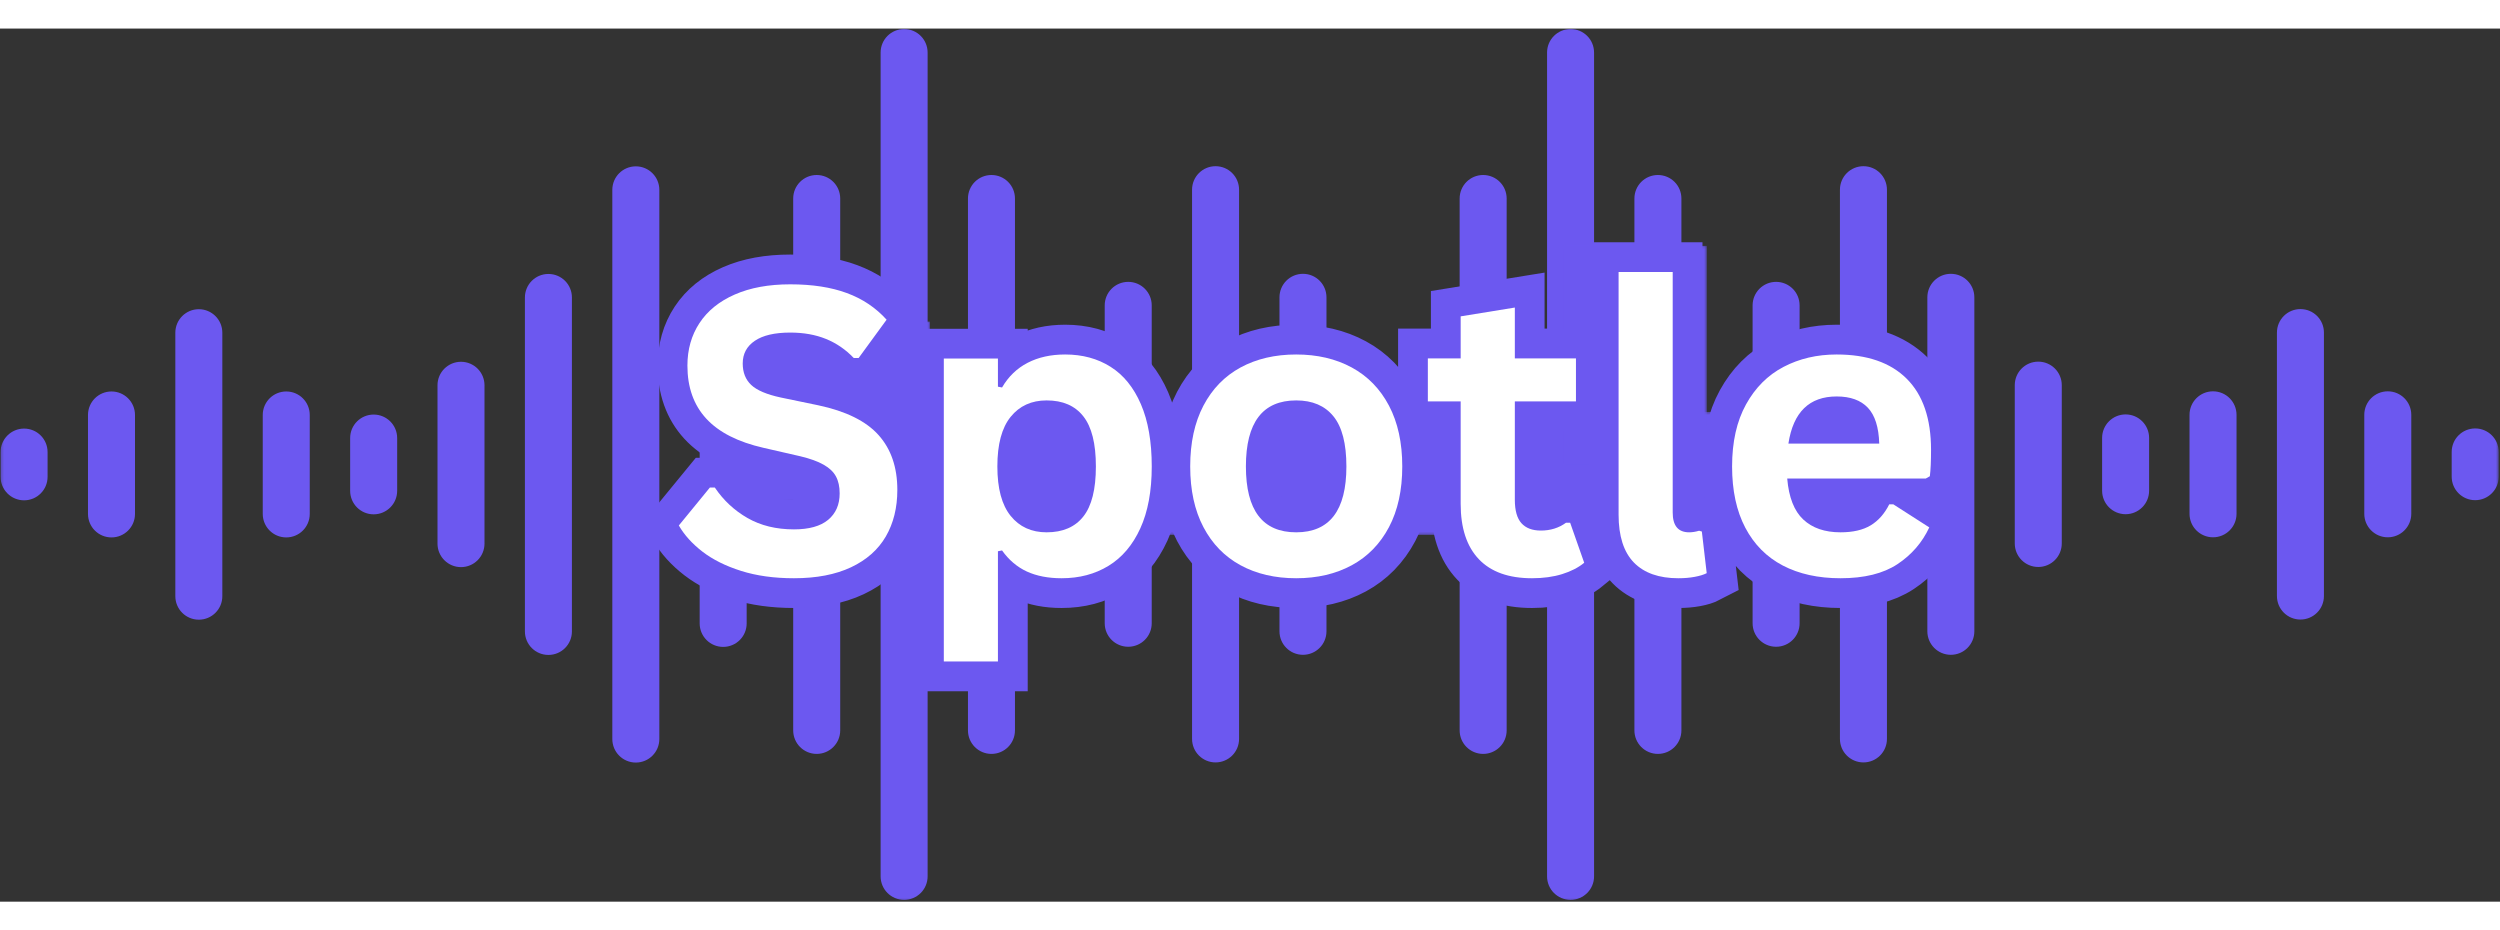 <svg xmlns="http://www.w3.org/2000/svg" width="215" height="80" viewBox="0 0 922 322" fill="none"><rect x="0" y="0" width="922" height="322" fill="#333333" stroke="none"/><g clip-path="url(#clip0_536_74)"><mask id="mask0_536_74" style="mask-type:luminance" maskUnits="userSpaceOnUse" x="637" y="-1" width="285" height="323" fill="#000000"><path d="M637.521 -0.333H921.521V321.651H637.521V-0.333Z" fill="white"/></mask><g mask="url(#mask0_536_74)"><path d="M912.848 147.474C917.64 147.474 921.52 151.349 921.52 156.141V165.266C921.52 170.057 917.64 173.932 912.848 173.932C908.062 173.932 904.182 170.057 904.182 165.266V156.141C904.182 151.349 908.062 147.474 912.848 147.474ZM871.947 142.453V178.953C871.947 183.74 875.822 187.62 880.614 187.62C885.4 187.62 889.281 183.74 889.281 178.953V142.453C889.281 137.667 885.4 133.786 880.614 133.786C875.822 133.786 871.947 137.667 871.947 142.453ZM839.734 112.12V209.286C839.734 214.078 843.609 217.953 848.4 217.953C853.192 217.953 857.067 214.078 857.067 209.286V112.12C857.067 107.328 853.192 103.453 848.4 103.453C843.609 103.453 839.734 107.328 839.734 112.12ZM807.494 142.453V178.953C807.494 183.74 811.374 187.62 816.161 187.62C820.953 187.62 824.833 183.74 824.833 178.953V142.453C824.833 137.667 820.953 133.786 816.161 133.786C811.374 133.786 807.494 137.667 807.494 142.453ZM775.26 150.969V170.438C775.26 175.224 779.135 179.104 783.927 179.104C788.713 179.104 792.593 175.224 792.593 170.438V150.969C792.593 146.182 788.713 142.302 783.927 142.302C779.135 142.302 775.26 146.182 775.26 150.969ZM743.046 131.505V189.901C743.046 194.688 746.921 198.568 751.713 198.568C756.505 198.568 760.38 194.688 760.38 189.901V131.505C760.38 126.719 756.505 122.839 751.713 122.839C746.921 122.839 743.046 126.719 743.046 131.505ZM710.807 99.115V222.286C710.807 227.078 714.687 230.958 719.473 230.958C724.265 230.958 728.14 227.078 728.14 222.286V99.115C728.14 94.328 724.265 90.448 719.473 90.448C714.687 90.448 710.807 94.328 710.807 99.115ZM678.567 59.427V261.979C678.567 266.766 682.447 270.646 687.239 270.646C692.025 270.646 695.906 266.766 695.906 261.979V59.427C695.906 54.635 692.025 50.76 687.239 50.76C682.447 50.76 678.567 54.635 678.567 59.427ZM646.359 102.083V219.323C646.359 224.115 650.234 227.99 655.025 227.99C659.817 227.99 663.692 224.115 663.692 219.323V102.083C663.692 97.292 659.817 93.417 655.025 93.417C650.234 93.417 646.359 97.292 646.359 102.083ZM614.119 131.505V189.901C614.119 194.688 617.999 198.568 622.786 198.568C627.578 198.568 631.453 194.688 631.453 189.901V131.505C631.453 126.719 627.578 122.839 622.786 122.839C617.999 122.839 614.119 126.719 614.119 131.505ZM581.88 142.453V178.953C581.88 183.74 585.76 187.62 590.552 187.62C595.338 187.62 599.218 183.74 599.218 178.953V142.453C599.218 137.667 595.338 133.786 590.552 133.786C585.76 133.786 581.88 137.667 581.88 142.453ZM549.671 154.161V167.24C549.671 172.031 553.546 175.911 558.338 175.911C563.13 175.911 567.005 172.031 567.005 167.24V154.161C567.005 149.375 563.13 145.495 558.338 145.495C553.546 145.495 549.671 149.375 549.671 154.161ZM517.432 134.927V186.479C517.432 191.266 521.312 195.146 526.098 195.146C530.89 195.146 534.765 191.266 534.765 186.479V134.927C534.765 130.135 530.89 126.26 526.098 126.26C521.312 126.26 517.432 130.135 517.432 134.927ZM485.192 145.651V175.755C485.192 180.547 489.072 184.427 493.864 184.427C498.65 184.427 502.531 180.547 502.531 175.755V145.651C502.531 140.859 498.65 136.979 493.864 136.979C489.072 136.979 485.192 140.859 485.192 145.651ZM452.984 108.24V213.167C452.984 217.953 456.859 221.833 461.65 221.833C466.442 221.833 470.317 217.953 470.317 213.167V108.24C470.317 103.453 466.442 99.573 461.65 99.573C456.859 99.573 452.984 103.453 452.984 108.24ZM420.744 62.62V258.786C420.744 263.573 424.624 267.453 429.411 267.453C434.203 267.453 438.078 263.573 438.078 258.786V62.62C438.078 57.833 434.203 53.953 429.411 53.953C424.624 53.953 420.744 57.833 420.744 62.62ZM388.505 8.792V312.615C388.505 317.406 392.385 321.281 397.176 321.281C401.963 321.281 405.843 317.406 405.843 312.615V8.792C405.843 4 401.963 0.125 397.176 0.125C392.385 0.125 388.505 4 388.505 8.792ZM356.296 62.62V258.786C356.296 263.573 360.171 267.453 364.963 267.453C369.755 267.453 373.63 263.573 373.63 258.786V62.62C373.63 57.833 369.755 53.953 364.963 53.953C360.171 53.953 356.296 57.833 356.296 62.62ZM324.057 108.24V213.167C324.057 217.953 327.937 221.833 332.723 221.833C337.515 221.833 341.39 217.953 341.39 213.167V108.24C341.39 103.453 337.515 99.573 332.723 99.573C327.937 99.573 324.057 103.453 324.057 108.24ZM291.817 144.734V176.672C291.817 181.458 295.697 185.339 300.489 185.339C305.275 185.339 309.156 181.458 309.156 176.672V144.734C309.156 139.948 305.275 136.068 300.489 136.068C295.697 136.068 291.817 139.948 291.817 144.734ZM259.583 133.557V187.844C259.583 192.635 263.458 196.516 268.249 196.516C273.041 196.516 276.916 192.635 276.916 187.844V133.557C276.916 128.771 273.041 124.891 268.249 124.891C263.484 124.891 259.583 128.771 259.583 133.557ZM227.369 108.24V213.167C227.369 217.953 231.244 221.833 236.036 221.833C240.828 221.833 244.703 217.953 244.703 213.167V108.24C244.703 103.453 240.828 99.573 236.036 99.573C231.244 99.573 227.369 103.453 227.369 108.24ZM195.13 71.062V250.344C195.13 255.135 199.01 259.01 203.801 259.01C208.588 259.01 212.468 255.135 212.468 250.344V71.062C212.468 66.271 208.588 62.391 203.801 62.391C199.01 62.391 195.13 66.271 195.13 71.062ZM162.895 108.24V213.167C162.895 217.953 166.77 221.833 171.562 221.833C176.354 221.833 180.229 217.953 180.229 213.167V108.24C180.229 103.453 176.354 99.573 171.562 99.573C166.796 99.573 162.895 103.453 162.895 108.24ZM130.682 133.557V187.844C130.682 192.635 134.557 196.516 139.348 196.516C144.14 196.516 148.015 192.635 148.015 187.844V133.557C148.015 128.771 144.14 124.891 139.348 124.891C134.557 124.891 130.682 128.771 130.682 133.557ZM98.442 149.984V171.422C98.442 176.214 102.322 180.089 107.114 180.089C111.9 180.089 115.781 176.214 115.781 171.422V149.984C115.781 145.193 111.9 141.312 107.114 141.312C102.322 141.312 98.442 145.193 98.442 149.984ZM66.208 138.807V182.599C66.208 187.391 70.083 191.266 74.874 191.266C79.666 191.266 83.541 187.391 83.541 182.599V138.807C83.541 134.016 79.666 130.135 74.874 130.135C70.109 130.135 66.208 134.016 66.208 138.807ZM33.994 146.786V174.615C33.994 179.406 37.869 183.286 42.661 183.286C47.453 183.286 51.328 179.406 51.328 174.615V146.786C51.328 142 47.453 138.12 42.661 138.12C37.869 138.12 33.994 142 33.994 146.786ZM1.755 121.927V199.479C1.755 204.271 5.635 208.146 10.421 208.146C15.213 208.146 19.093 204.271 19.093 199.479V121.927C19.093 117.135 15.213 113.26 10.421 113.26C5.635 113.26 1.755 117.135 1.755 121.927ZM-30.48 86.344V235.062C-30.48 239.854 -26.605 243.729 -21.813 243.729C-17.021 243.729 -13.146 239.854 -13.146 235.062V86.344C-13.146 81.552 -17.021 77.677 -21.813 77.677C-26.579 77.677 -30.48 81.552 -30.48 86.344ZM-62.693 36.161V285.245C-62.693 290.031 -58.818 293.911 -54.027 293.911C-49.235 293.911 -45.36 290.031 -45.36 285.245V36.161C-45.36 31.37 -49.235 27.495 -54.027 27.495C-58.818 27.495 -62.693 31.37 -62.693 36.161ZM-94.933 90.219V231.182C-94.933 235.974 -91.053 239.854 -86.266 239.854C-81.475 239.854 -77.594 235.974 -77.594 231.182V90.219C-77.594 85.432 -81.475 81.552 -86.266 81.552C-91.053 81.552 -94.933 85.432 -94.933 90.219ZM-416.042 90.219V231.182C-416.042 235.974 -412.162 239.854 -407.376 239.854C-402.584 239.854 -398.704 235.974 -398.704 231.182V90.219C-398.704 85.432 -402.584 81.552 -407.376 81.552C-412.162 81.552 -416.042 85.432 -416.042 90.219ZM-127.167 134.474V186.932C-127.167 191.724 -123.292 195.604 -118.501 195.604C-113.709 195.604 -109.834 191.724 -109.834 186.932V134.474C-109.834 129.682 -113.709 125.802 -118.501 125.802C-123.292 125.802 -127.167 129.682 -127.167 134.474ZM-352.173 134.474V186.932C-352.173 191.724 -348.298 195.604 -343.506 195.604C-338.714 195.604 -334.839 191.724 -334.839 186.932V134.474C-334.839 129.682 -338.714 125.802 -343.506 125.802C-348.298 125.802 -352.173 129.682 -352.173 134.474ZM-159.381 151.125V170.281C-159.381 175.073 -155.506 178.953 -150.714 178.953C-145.923 178.953 -142.048 175.073 -142.048 170.281V151.125C-142.048 146.333 -145.923 142.453 -150.714 142.453C-155.506 142.453 -159.381 146.333 -159.381 151.125ZM-191.62 142.911V178.495C-191.62 183.286 -187.74 187.161 -182.954 187.161C-178.162 187.161 -174.282 183.286 -174.282 178.495V142.911C-174.282 138.12 -178.162 134.245 -182.954 134.245C-187.74 134.245 -191.62 138.12 -191.62 142.911ZM-320.24 142.911V178.495C-320.24 183.286 -316.365 187.161 -311.574 187.161C-306.782 187.161 -302.907 183.286 -302.907 178.495V142.911C-302.907 138.12 -306.782 134.245 -311.574 134.245C-316.365 134.245 -320.24 138.12 -320.24 142.911ZM-223.855 113.26V208.146C-223.855 212.938 -219.98 216.812 -215.188 216.812C-210.396 216.812 -206.521 212.938 -206.521 208.146V113.26C-206.521 108.469 -210.396 104.589 -215.188 104.589C-219.98 104.589 -223.855 108.469 -223.855 113.26ZM-447.975 113.26V208.146C-447.975 212.938 -444.094 216.812 -439.308 216.812C-434.516 216.812 -430.641 212.938 -430.641 208.146V113.26C-430.641 108.469 -434.516 104.589 -439.308 104.589C-444.094 104.589 -447.975 108.469 -447.975 113.26ZM-384.105 113.26V208.146C-384.105 212.938 -380.23 216.812 -375.438 216.812C-370.652 216.812 -366.771 212.938 -366.771 208.146V113.26C-366.771 108.469 -370.652 104.589 -375.438 104.589C-380.23 104.589 -384.105 108.469 -384.105 113.26ZM-256.068 146.786V174.615C-256.068 179.406 -252.193 183.286 -247.402 183.286C-242.61 183.286 -238.735 179.406 -238.735 174.615V146.786C-238.735 142 -242.61 138.12 -247.402 138.12C-252.193 138.12 -256.068 142 -256.068 146.786ZM-288.308 132.646V188.76C-288.308 193.547 -284.428 197.427 -279.641 197.427C-274.85 197.427 -270.969 193.547 -270.969 188.76V132.646C-270.969 127.859 -274.85 123.979 -279.641 123.979C-284.428 123.979 -288.308 127.859 -288.308 132.646Z" fill="#6c58f0"/></g><mask id="mask1_536_74" style="mask-type:luminance" maskUnits="userSpaceOnUse" x="0" y="-1" width="286" height="323" fill="#000000"><path d="M0.214 -0.193H285.214V321.807H0.214V-0.193Z" fill="white"/></mask><g mask="url(#mask1_536_74)"><path d="M8.881 173.984C4.089 173.984 0.214 170.104 0.214 165.318V156.193C0.214 151.401 4.089 147.526 8.881 147.526C13.672 147.526 17.547 151.401 17.547 156.193V165.318C17.547 170.104 13.672 173.984 8.881 173.984ZM49.787 179V142.505C49.787 137.714 45.907 133.839 41.115 133.839C36.328 133.839 32.448 137.714 32.448 142.505V179C32.448 183.792 36.328 187.667 41.115 187.667C45.907 187.667 49.787 183.792 49.787 179ZM81.995 209.339V112.167C81.995 107.38 78.12 103.5 73.329 103.5C68.542 103.5 64.662 107.38 64.662 112.167V209.339C64.662 214.13 68.542 218.005 73.329 218.005C78.12 218.005 81.995 214.13 81.995 209.339ZM114.235 179V142.505C114.235 137.714 110.36 133.839 105.568 133.839C100.776 133.839 96.901 137.714 96.901 142.505V179C96.901 183.792 100.776 187.667 105.568 187.667C110.36 187.667 114.235 183.792 114.235 179ZM146.474 170.484V151.021C146.474 146.229 142.594 142.354 137.802 142.354C133.016 142.354 129.136 146.229 129.136 151.021V170.484C129.136 175.276 133.016 179.151 137.802 179.151C142.594 179.151 146.474 175.276 146.474 170.484ZM178.683 189.948V131.557C178.683 126.766 174.808 122.891 170.016 122.891C165.229 122.891 161.349 126.766 161.349 131.557V189.948C161.349 194.74 165.229 198.62 170.016 198.62C174.808 198.62 178.683 194.74 178.683 189.948ZM210.922 222.339V99.167C210.922 94.375 207.047 90.5 202.256 90.5C197.464 90.5 193.589 94.375 193.589 99.167V222.339C193.589 227.13 197.464 231.005 202.256 231.005C207.047 231.005 210.922 227.13 210.922 222.339ZM243.162 262.026V59.479C243.162 54.688 239.282 50.812 234.49 50.812C229.703 50.812 225.823 54.688 225.823 59.479V262.026C225.823 266.818 229.703 270.698 234.49 270.698C239.282 270.698 243.162 266.818 243.162 262.026ZM275.37 219.375V102.13C275.37 97.344 271.495 93.463 266.703 93.463C261.917 93.463 258.037 97.344 258.037 102.13V219.375C258.037 224.167 261.917 228.042 266.703 228.042C271.495 228.042 275.37 224.167 275.37 219.375ZM307.61 189.948V131.557C307.61 126.766 303.735 122.891 298.943 122.891C294.151 122.891 290.276 126.766 290.276 131.557V189.948C290.276 194.74 294.151 198.62 298.943 198.62C303.735 198.62 307.61 194.74 307.61 189.948ZM339.849 179V142.505C339.849 137.714 335.969 133.839 331.183 133.839C326.391 133.839 322.511 137.714 322.511 142.505V179C322.511 183.792 326.391 187.667 331.183 187.667C335.969 187.667 339.849 183.792 339.849 179ZM372.058 167.292V154.214C372.058 149.427 368.183 145.547 363.391 145.547C358.604 145.547 354.724 149.427 354.724 154.214V167.292C354.724 172.083 358.604 175.958 363.391 175.958C368.183 175.958 372.058 172.083 372.058 167.292ZM404.297 186.526V134.979C404.297 130.188 400.422 126.312 395.631 126.312C390.839 126.312 386.964 130.188 386.964 134.979V186.526C386.964 191.318 390.839 195.198 395.631 195.198C400.422 195.198 404.297 191.318 404.297 186.526ZM436.537 175.807V145.698C436.537 140.911 432.657 137.031 427.87 137.031C423.078 137.031 419.198 140.911 419.198 145.698V175.807C419.198 180.599 423.078 184.474 427.87 184.474C432.657 184.474 436.537 180.599 436.537 175.807ZM468.75 213.214V108.292C468.75 103.5 464.87 99.625 460.078 99.625C455.292 99.625 451.412 103.5 451.412 108.292V213.214C451.412 218.005 455.292 221.885 460.078 221.885C464.87 221.885 468.75 218.005 468.75 213.214ZM500.985 258.833V62.672C500.985 57.88 497.11 54.005 492.318 54.005C487.526 54.005 483.651 57.88 483.651 62.672V258.833C483.651 263.625 487.526 267.505 492.318 267.505C497.11 267.505 500.985 263.625 500.985 258.833ZM533.224 312.667V8.844C533.224 4.052 529.344 0.172 524.558 0.172C519.766 0.172 515.886 4.052 515.886 8.844V312.667C515.886 317.458 519.766 321.333 524.558 321.333C529.344 321.333 533.224 317.458 533.224 312.667ZM565.438 258.833V62.672C565.438 57.88 561.558 54.005 556.766 54.005C551.979 54.005 548.099 57.88 548.099 62.672V258.833C548.099 263.625 551.979 267.505 556.766 267.505C561.558 267.505 565.438 263.625 565.438 258.833ZM597.672 213.214V108.292C597.672 103.5 593.797 99.625 589.006 99.625C584.214 99.625 580.339 103.5 580.339 108.292V213.214C580.339 218.005 584.214 221.885 589.006 221.885C593.797 221.885 597.672 218.005 597.672 213.214ZM629.912 176.719V144.786C629.912 139.995 626.032 136.12 621.245 136.12C616.453 136.12 612.573 139.995 612.573 144.786V176.719C612.573 181.51 616.453 185.385 621.245 185.385C626.032 185.385 629.912 181.51 629.912 176.719ZM662.146 187.896V133.609C662.146 128.818 658.271 124.943 653.479 124.943C648.693 124.943 644.813 128.818 644.813 133.609V187.896C644.813 192.688 648.693 196.562 653.479 196.562C658.245 196.562 662.146 192.688 662.146 187.896ZM694.36 213.214V108.292C694.36 103.5 690.485 99.625 685.693 99.625C680.901 99.625 677.026 103.5 677.026 108.292V213.214C677.026 218.005 680.901 221.885 685.693 221.885C690.485 221.885 694.36 218.005 694.36 213.214ZM726.599 250.396V71.109C726.599 66.323 722.719 62.443 717.933 62.443C713.141 62.443 709.261 66.323 709.261 71.109V250.396C709.261 255.188 713.141 259.062 717.933 259.062C722.719 259.062 726.599 255.188 726.599 250.396ZM758.834 213.214V108.292C758.834 103.5 754.959 99.625 750.167 99.625C745.381 99.625 741.5 103.5 741.5 108.292V213.214C741.5 218.005 745.381 221.885 750.167 221.885C754.933 221.885 758.834 218.005 758.834 213.214ZM791.047 187.896V133.609C791.047 128.818 787.172 124.943 782.381 124.943C777.589 124.943 773.714 128.818 773.714 133.609V187.896C773.714 192.688 777.589 196.562 782.381 196.562C787.172 196.562 791.047 192.688 791.047 187.896ZM823.287 171.474V150.031C823.287 145.245 819.407 141.365 814.62 141.365C809.828 141.365 805.948 145.245 805.948 150.031V171.474C805.948 176.266 809.828 180.141 814.62 180.141C819.407 180.141 823.287 176.266 823.287 171.474ZM855.521 182.651V138.854C855.521 134.068 851.646 130.188 846.854 130.188C842.068 130.188 838.188 134.068 838.188 138.854V182.651C838.188 187.443 842.068 191.318 846.854 191.318C851.62 191.318 855.521 187.443 855.521 182.651ZM887.735 174.667V146.839C887.735 142.052 883.86 138.172 879.068 138.172C874.276 138.172 870.401 142.052 870.401 146.839V174.667C870.401 179.458 874.276 183.333 879.068 183.333C883.86 183.333 887.735 179.458 887.735 174.667ZM919.974 199.531V121.979C919.974 117.188 916.094 113.307 911.308 113.307C906.516 113.307 902.636 117.188 902.636 121.979V199.531C902.636 204.318 906.516 208.198 911.308 208.198C916.094 208.198 919.974 204.318 919.974 199.531ZM952.214 235.115V86.396C952.214 81.604 948.334 77.724 943.542 77.724C938.756 77.724 934.875 81.604 934.875 86.396V235.115C934.875 239.901 938.756 243.781 943.542 243.781C948.308 243.781 952.214 239.901 952.214 235.115ZM984.422 285.297V36.214C984.422 31.422 980.547 27.547 975.756 27.547C970.964 27.547 967.089 31.422 967.089 36.214V285.297C967.089 290.083 970.964 293.964 975.756 293.964C980.547 293.964 984.422 290.083 984.422 285.297ZM1016.66 231.234V90.271C1016.66 85.479 1012.78 81.604 1008 81.604C1003.2 81.604 999.323 85.479 999.323 90.271V231.234C999.323 236.026 1003.2 239.901 1008 239.901C1012.78 239.901 1016.66 236.026 1016.66 231.234ZM1337.77 231.234V90.271C1337.77 85.479 1333.89 81.604 1329.1 81.604C1324.31 81.604 1320.44 85.479 1320.44 90.271V231.234C1320.44 236.026 1324.31 239.901 1329.1 239.901C1333.89 239.901 1337.77 236.026 1337.77 231.234ZM1048.9 186.984V134.521C1048.9 129.734 1045.02 125.854 1040.23 125.854C1035.44 125.854 1031.56 129.734 1031.56 134.521V186.984C1031.56 191.776 1035.44 195.651 1040.23 195.651C1045.02 195.651 1048.9 191.776 1048.9 186.984ZM1273.9 186.984V134.521C1273.9 129.734 1270.03 125.854 1265.23 125.854C1260.45 125.854 1256.57 129.734 1256.57 134.521V186.984C1256.57 191.776 1260.45 195.651 1265.23 195.651C1270.03 195.651 1273.9 191.776 1273.9 186.984ZM1081.11 170.333V151.172C1081.11 146.385 1077.23 142.505 1072.44 142.505C1067.65 142.505 1063.78 146.385 1063.78 151.172V170.333C1063.78 175.125 1067.65 179 1072.44 179C1077.23 179 1081.11 175.125 1081.11 170.333ZM1113.35 178.547V142.964C1113.35 138.172 1109.47 134.297 1104.68 134.297C1099.89 134.297 1096.02 138.172 1096.02 142.964V178.547C1096.02 183.333 1099.89 187.214 1104.68 187.214C1109.47 187.214 1113.35 183.333 1113.35 178.547ZM1241.97 178.547V142.964C1241.97 138.172 1238.09 134.297 1233.3 134.297C1228.51 134.297 1224.64 138.172 1224.64 142.964V178.547C1224.64 183.333 1228.51 187.214 1233.3 187.214C1238.09 187.214 1241.97 183.333 1241.97 178.547ZM1145.59 208.198V113.307C1145.59 108.521 1141.71 104.641 1136.92 104.641C1132.13 104.641 1128.25 108.521 1128.25 113.307V208.198C1128.25 212.99 1132.13 216.865 1136.92 216.865C1141.71 216.865 1145.59 212.99 1145.59 208.198ZM1369.7 208.198V113.307C1369.7 108.521 1365.83 104.641 1361.04 104.641C1356.25 104.641 1352.37 108.521 1352.37 113.307V208.198C1352.37 212.99 1356.25 216.865 1361.04 216.865C1365.83 216.865 1369.7 212.99 1369.7 208.198ZM1305.84 208.198V113.307C1305.84 108.521 1301.96 104.641 1297.17 104.641C1292.38 104.641 1288.5 108.521 1288.5 113.307V208.198C1288.5 212.99 1292.38 216.865 1297.17 216.865C1301.96 216.865 1305.84 212.99 1305.84 208.198ZM1177.8 174.667V146.839C1177.8 142.052 1173.92 138.172 1169.13 138.172C1164.34 138.172 1160.46 142.052 1160.46 146.839V174.667C1160.46 179.458 1164.34 183.333 1169.13 183.333C1173.92 183.333 1177.8 179.458 1177.8 174.667ZM1210.04 188.807V132.698C1210.04 127.906 1206.16 124.031 1201.37 124.031C1196.58 124.031 1192.7 127.906 1192.7 132.698V188.807C1192.7 193.599 1196.58 197.479 1201.37 197.479C1206.16 197.479 1210.04 193.599 1210.04 188.807Z" fill="#6c58f0"/></g><mask id="mask2_536_74" style="mask-type:luminance" maskUnits="userSpaceOnUse" x="533" y="-1" width="97" height="323" fill="#000000"><path d="M533.812 -0.193H629.812V321.807H533.812V-0.193Z" fill="white"/></mask><g mask="url(#mask2_536_74)"><path d="M63.547 173.984C58.76 173.984 54.88 170.104 54.88 165.318V156.193C54.88 151.401 58.76 147.526 63.547 147.526C68.338 147.526 72.218 151.401 72.218 156.193V165.318C72.218 170.104 68.338 173.984 63.547 173.984ZM104.453 179V142.505C104.453 137.714 100.578 133.839 95.786 133.839C90.995 133.839 87.12 137.714 87.12 142.505V179C87.12 183.792 90.995 187.667 95.786 187.667C100.578 187.667 104.453 183.792 104.453 179ZM136.666 209.339V112.167C136.666 107.38 132.786 103.5 128 103.5C123.208 103.5 119.333 107.38 119.333 112.167V209.339C119.333 214.13 123.208 218.005 128 218.005C132.786 218.005 136.666 214.13 136.666 209.339ZM168.906 179V142.505C168.906 137.714 165.026 133.839 160.234 133.839C155.448 133.839 151.567 137.714 151.567 142.505V179C151.567 183.792 155.448 187.667 160.234 187.667C165.026 187.667 168.906 183.792 168.906 179ZM201.14 170.484V151.021C201.14 146.229 197.265 142.354 192.474 142.354C187.682 142.354 183.807 146.229 183.807 151.021V170.484C183.807 175.276 187.682 179.151 192.474 179.151C197.265 179.151 201.14 175.276 201.14 170.484ZM233.354 189.948V131.557C233.354 126.766 229.474 122.891 224.687 122.891C219.896 122.891 216.021 126.766 216.021 131.557V189.948C216.021 194.74 219.896 198.62 224.687 198.62C229.474 198.62 233.354 194.74 233.354 189.948ZM265.593 222.339V99.167C265.593 94.375 261.713 90.5 256.922 90.5C252.135 90.5 248.255 94.375 248.255 99.167V222.339C248.255 227.13 252.135 231.005 256.922 231.005C261.713 231.005 265.593 227.13 265.593 222.339ZM297.828 262.026V59.479C297.828 54.688 293.953 50.812 289.161 50.812C284.369 50.812 280.494 54.688 280.494 59.479V262.026C280.494 266.818 284.369 270.698 289.161 270.698C293.953 270.698 297.828 266.818 297.828 262.026ZM330.041 219.375V102.13C330.041 97.344 326.161 93.463 321.375 93.463C316.583 93.463 312.708 97.344 312.708 102.13V219.375C312.708 224.167 316.583 228.042 321.375 228.042C326.161 228.042 330.041 224.167 330.041 219.375ZM362.281 189.948V131.557C362.281 126.766 358.401 122.891 353.609 122.891C348.823 122.891 344.942 126.766 344.942 131.557V189.948C344.942 194.74 348.823 198.62 353.609 198.62C358.401 198.62 362.281 194.74 362.281 189.948ZM394.515 179V142.505C394.515 137.714 390.64 133.839 385.849 133.839C381.057 133.839 377.182 137.714 377.182 142.505V179C377.182 183.792 381.057 187.667 385.849 187.667C390.64 187.667 394.515 183.792 394.515 179ZM426.729 167.292V154.214C426.729 149.427 422.849 145.547 418.062 145.547C413.271 145.547 409.396 149.427 409.396 154.214V167.292C409.396 172.083 413.271 175.958 418.062 175.958C422.849 175.958 426.729 172.083 426.729 167.292ZM458.968 186.526V134.979C458.968 130.188 455.088 126.312 450.297 126.312C445.51 126.312 441.63 130.188 441.63 134.979V186.526C441.63 191.318 445.51 195.198 450.297 195.198C455.088 195.198 458.968 191.318 458.968 186.526ZM491.203 175.807V145.698C491.203 140.911 487.328 137.031 482.536 137.031C477.744 137.031 473.869 140.911 473.869 145.698V175.807C473.869 180.599 477.744 184.474 482.536 184.474C487.328 184.474 491.203 180.599 491.203 175.807ZM523.416 213.214V108.292C523.416 103.5 519.541 99.625 514.75 99.625C509.958 99.625 506.083 103.5 506.083 108.292V213.214C506.083 218.005 509.958 221.885 514.75 221.885C519.541 221.885 523.416 218.005 523.416 213.214ZM555.656 258.833V62.672C555.656 57.88 551.776 54.005 546.984 54.005C542.198 54.005 538.317 57.88 538.317 62.672V258.833C538.317 263.625 542.198 267.505 546.984 267.505C551.776 267.505 555.656 263.625 555.656 258.833ZM587.89 312.667V8.844C587.89 4.052 584.015 0.172 579.224 0.172C574.432 0.172 570.557 4.052 570.557 8.844V312.667C570.557 317.458 574.432 321.333 579.224 321.333C584.015 321.333 587.89 317.458 587.89 312.667ZM620.104 258.833V62.672C620.104 57.88 616.229 54.005 611.437 54.005C606.646 54.005 602.771 57.88 602.771 62.672V258.833C602.771 263.625 606.646 267.505 611.437 267.505C616.229 267.505 620.104 263.625 620.104 258.833ZM652.343 213.214V108.292C652.343 103.5 648.463 99.625 643.672 99.625C638.885 99.625 635.005 103.5 635.005 108.292V213.214C635.005 218.005 638.885 221.885 643.672 221.885C648.463 221.885 652.343 218.005 652.343 213.214ZM684.578 176.719V144.786C684.578 139.995 680.703 136.12 675.911 136.12C671.12 136.12 667.245 139.995 667.245 144.786V176.719C667.245 181.51 671.12 185.385 675.911 185.385C680.703 185.385 684.578 181.51 684.578 176.719ZM716.817 187.896V133.609C716.817 128.818 712.937 124.943 708.151 124.943C703.359 124.943 699.484 128.818 699.484 133.609V187.896C699.484 192.688 703.359 196.562 708.151 196.562C712.916 196.562 716.817 192.688 716.817 187.896ZM749.031 213.214V108.292C749.031 103.5 745.151 99.625 740.364 99.625C735.573 99.625 731.692 103.5 731.692 108.292V213.214C731.692 218.005 735.573 221.885 740.364 221.885C745.151 221.885 749.031 218.005 749.031 213.214ZM781.265 250.396V71.109C781.265 66.323 777.39 62.443 772.599 62.443C767.807 62.443 763.932 66.323 763.932 71.109V250.396C763.932 255.188 767.807 259.062 772.599 259.062C777.39 259.062 781.265 255.188 781.265 250.396ZM813.505 213.214V108.292C813.505 103.5 809.625 99.625 804.838 99.625C800.047 99.625 796.172 103.5 796.172 108.292V213.214C796.172 218.005 800.047 221.885 804.838 221.885C809.604 221.885 813.505 218.005 813.505 213.214ZM845.718 187.896V133.609C845.718 128.818 841.838 124.943 837.052 124.943C832.26 124.943 828.38 128.818 828.38 133.609V187.896C828.38 192.688 832.26 196.562 837.052 196.562C841.838 196.562 845.718 192.688 845.718 187.896ZM877.953 171.474V150.031C877.953 145.245 874.078 141.365 869.286 141.365C864.495 141.365 860.62 145.245 860.62 150.031V171.474C860.62 176.266 864.495 180.141 869.286 180.141C874.078 180.141 877.953 176.266 877.953 171.474ZM910.192 182.651V138.854C910.192 134.068 906.312 130.188 901.526 130.188C896.734 130.188 892.859 134.068 892.859 138.854V182.651C892.859 187.443 896.734 191.318 901.526 191.318C906.291 191.318 910.192 187.443 910.192 182.651ZM942.406 174.667V146.839C942.406 142.052 938.526 138.172 933.739 138.172C928.948 138.172 925.067 142.052 925.067 146.839V174.667C925.067 179.458 928.948 183.333 933.739 183.333C938.526 183.333 942.406 179.458 942.406 174.667ZM974.64 199.531V121.979C974.64 117.188 970.765 113.307 965.974 113.307C961.187 113.307 957.307 117.188 957.307 121.979V199.531C957.307 204.318 961.187 208.198 965.974 208.198C970.765 208.198 974.64 204.318 974.64 199.531ZM1006.88 235.115V86.396C1006.88 81.604 1003 77.724 998.213 77.724C993.422 77.724 989.547 81.604 989.547 86.396V235.115C989.547 239.901 993.422 243.781 998.213 243.781C1002.98 243.781 1006.88 239.901 1006.88 235.115ZM1039.09 285.297V36.214C1039.09 31.422 1035.21 27.547 1030.43 27.547C1025.64 27.547 1021.75 31.422 1021.75 36.214V285.297C1021.75 290.083 1025.64 293.964 1030.43 293.964C1035.21 293.964 1039.09 290.083 1039.09 285.297ZM1071.33 231.234V90.271C1071.33 85.479 1067.45 81.604 1062.66 81.604C1057.87 81.604 1053.99 85.479 1053.99 90.271V231.234C1053.99 236.026 1057.87 239.901 1062.66 239.901C1067.45 239.901 1071.33 236.026 1071.33 231.234ZM1392.44 231.234V90.271C1392.44 85.479 1388.56 81.604 1383.77 81.604C1378.98 81.604 1375.1 85.479 1375.1 90.271V231.234C1375.1 236.026 1378.98 239.901 1383.77 239.901C1388.56 239.901 1392.44 236.026 1392.44 231.234ZM1103.57 186.984V134.521C1103.57 129.734 1099.69 125.854 1094.9 125.854C1090.11 125.854 1086.23 129.734 1086.23 134.521V186.984C1086.23 191.776 1090.11 195.651 1094.9 195.651C1099.69 195.651 1103.57 191.776 1103.57 186.984ZM1328.57 186.984V134.521C1328.57 129.734 1324.69 125.854 1319.91 125.854C1315.11 125.854 1311.24 129.734 1311.24 134.521V186.984C1311.24 191.776 1315.11 195.651 1319.91 195.651C1324.69 195.651 1328.57 191.776 1328.57 186.984ZM1135.78 170.333V151.172C1135.78 146.385 1131.9 142.505 1127.11 142.505C1122.32 142.505 1118.44 146.385 1118.44 151.172V170.333C1118.44 175.125 1122.32 179 1127.11 179C1131.9 179 1135.78 175.125 1135.78 170.333ZM1168.02 178.547V142.964C1168.02 138.172 1164.14 134.297 1159.35 134.297C1154.56 134.297 1150.68 138.172 1150.68 142.964V178.547C1150.68 183.333 1154.56 187.214 1159.35 187.214C1164.14 187.214 1168.02 183.333 1168.02 178.547ZM1296.64 178.547V142.964C1296.64 138.172 1292.76 134.297 1287.97 134.297C1283.18 134.297 1279.3 138.172 1279.3 142.964V178.547C1279.3 183.333 1283.18 187.214 1287.97 187.214C1292.76 187.214 1296.64 183.333 1296.64 178.547ZM1200.25 208.198V113.307C1200.25 108.521 1196.38 104.641 1191.59 104.641C1186.8 104.641 1182.92 108.521 1182.92 113.307V208.198C1182.92 212.99 1186.8 216.865 1191.59 216.865C1196.38 216.865 1200.25 212.99 1200.25 208.198ZM1424.37 208.198V113.307C1424.37 108.521 1420.49 104.641 1415.7 104.641C1410.92 104.641 1407.04 108.521 1407.04 113.307V208.198C1407.04 212.99 1410.92 216.865 1415.7 216.865C1420.49 216.865 1424.37 212.99 1424.37 208.198ZM1360.5 208.198V113.307C1360.5 108.521 1356.63 104.641 1351.84 104.641C1347.05 104.641 1343.17 108.521 1343.17 113.307V208.198C1343.17 212.99 1347.05 216.865 1351.84 216.865C1356.63 216.865 1360.5 212.99 1360.5 208.198ZM1232.47 174.667V146.839C1232.47 142.052 1228.59 138.172 1223.8 138.172C1219.01 138.172 1215.13 142.052 1215.13 146.839V174.667C1215.13 179.458 1219.01 183.333 1223.8 183.333C1228.59 183.333 1232.47 179.458 1232.47 174.667ZM1264.7 188.807V132.698C1264.7 127.906 1260.83 124.031 1256.04 124.031C1251.25 124.031 1247.37 127.906 1247.37 132.698V188.807C1247.37 193.599 1251.25 197.479 1256.04 197.479C1260.83 197.479 1264.7 193.599 1264.7 188.807Z" fill="#6c58f0"/></g><mask id="mask3_536_74" style="mask-type:luminance" maskUnits="userSpaceOnUse" x="398" y="-1" width="99" height="323" fill="#000000"><path d="M398.312 -0.333H496.312V321.651H398.312V-0.333Z" fill="white"/></mask><g mask="url(#mask3_536_74)"><path d="M673.912 147.474C678.703 147.474 682.578 151.349 682.578 156.141V165.266C682.578 170.057 678.703 173.932 673.912 173.932C669.12 173.932 665.245 170.057 665.245 165.266V156.141C665.245 151.349 669.12 147.474 673.912 147.474ZM633.006 142.453V178.953C633.006 183.74 636.886 187.62 641.672 187.62C646.464 187.62 650.344 183.74 650.344 178.953V142.453C650.344 137.667 646.464 133.786 641.672 133.786C636.886 133.786 633.006 137.667 633.006 142.453ZM600.797 112.12V209.286C600.797 214.078 604.672 217.953 609.464 217.953C614.25 217.953 618.131 214.078 618.131 209.286V112.12C618.131 107.328 614.25 103.453 609.464 103.453C604.672 103.453 600.797 107.328 600.797 112.12ZM568.558 142.453V178.953C568.558 183.74 572.433 187.62 577.224 187.62C582.016 187.62 585.891 183.74 585.891 178.953V142.453C585.891 137.667 582.016 133.786 577.224 133.786C572.433 133.786 568.558 137.667 568.558 142.453ZM536.318 150.969V170.438C536.318 175.224 540.198 179.104 544.985 179.104C549.776 179.104 553.657 175.224 553.657 170.438V150.969C553.657 146.182 549.776 142.302 544.985 142.302C540.198 142.302 536.318 146.182 536.318 150.969ZM504.11 131.505V189.901C504.11 194.688 507.985 198.568 512.776 198.568C517.563 198.568 521.443 194.688 521.443 189.901V131.505C521.443 126.719 517.563 122.839 512.776 122.839C507.985 122.839 504.11 126.719 504.11 131.505ZM471.87 99.115V222.286C471.87 227.078 475.745 230.958 480.537 230.958C485.328 230.958 489.203 227.078 489.203 222.286V99.115C489.203 94.328 485.328 90.448 480.537 90.448C475.745 90.448 471.87 94.328 471.87 99.115ZM439.631 59.427V261.979C439.631 266.766 443.511 270.646 448.297 270.646C453.089 270.646 456.969 266.766 456.969 261.979V59.427C456.969 54.635 453.089 50.76 448.297 50.76C443.511 50.76 439.631 54.635 439.631 59.427ZM407.417 102.083V219.323C407.417 224.115 411.297 227.99 416.089 227.99C420.875 227.99 424.756 224.115 424.756 219.323V102.083C424.756 97.292 420.875 93.417 416.089 93.417C411.297 93.417 407.417 97.292 407.417 102.083ZM375.183 131.505V189.901C375.183 194.688 379.058 198.568 383.849 198.568C388.641 198.568 392.516 194.688 392.516 189.901V131.505C392.516 126.719 388.641 122.839 383.849 122.839C379.058 122.839 375.183 126.719 375.183 131.505ZM342.943 142.453V178.953C342.943 183.74 346.823 187.62 351.61 187.62C356.401 187.62 360.282 183.74 360.282 178.953V142.453C360.282 137.667 356.401 133.786 351.61 133.786C346.823 133.786 342.943 137.667 342.943 142.453ZM310.729 154.161V167.24C310.729 172.031 314.61 175.911 319.401 175.911C324.188 175.911 328.068 172.031 328.068 167.24V154.161C328.068 149.375 324.188 145.495 319.401 145.495C314.61 145.495 310.729 149.375 310.729 154.161ZM278.495 134.927V186.479C278.495 191.266 282.37 195.146 287.162 195.146C291.953 195.146 295.828 191.266 295.828 186.479V134.927C295.828 130.135 291.953 126.26 287.162 126.26C282.37 126.26 278.495 130.135 278.495 134.927ZM246.256 145.651V175.755C246.256 180.547 250.136 184.427 254.922 184.427C259.714 184.427 263.594 180.547 263.594 175.755V145.651C263.594 140.859 259.714 136.979 254.922 136.979C250.136 136.979 246.256 140.859 246.256 145.651ZM214.042 108.24V213.167C214.042 217.953 217.922 221.833 222.714 221.833C227.5 221.833 231.381 217.953 231.381 213.167V108.24C231.381 103.453 227.5 99.573 222.714 99.573C217.922 99.573 214.042 103.453 214.042 108.24ZM181.808 62.62V258.786C181.808 263.573 185.683 267.453 190.474 267.453C195.266 267.453 199.141 263.573 199.141 258.786V62.62C199.141 57.833 195.266 53.953 190.474 53.953C185.683 53.953 181.808 57.833 181.808 62.62ZM149.568 8.792V312.615C149.568 317.406 153.448 321.281 158.235 321.281C163.026 321.281 166.907 317.406 166.907 312.615V8.792C166.907 4 163.026 0.125 158.235 0.125C153.448 0.125 149.568 4 149.568 8.792ZM117.354 62.62V258.786C117.354 263.573 121.235 267.453 126.026 267.453C130.813 267.453 134.693 263.573 134.693 258.786V62.62C134.693 57.833 130.813 53.953 126.026 53.953C121.235 53.953 117.354 57.833 117.354 62.62ZM85.12 108.24V213.167C85.12 217.953 88.995 221.833 93.787 221.833C98.579 221.833 102.453 217.953 102.453 213.167V108.24C102.453 103.453 98.579 99.573 93.787 99.573C88.995 99.573 85.12 103.453 85.12 108.24ZM52.881 144.734V176.672C52.881 181.458 56.761 185.339 61.547 185.339C66.339 185.339 70.219 181.458 70.219 176.672V144.734C70.219 139.948 66.339 136.068 61.547 136.068C56.761 136.068 52.881 139.948 52.881 144.734ZM20.646 133.557V187.844C20.646 192.635 24.521 196.516 29.313 196.516C34.099 196.516 37.98 192.635 37.98 187.844V133.557C37.98 128.771 34.099 124.891 29.313 124.891C24.547 124.891 20.646 128.771 20.646 133.557ZM-11.567 108.24V213.167C-11.567 217.953 -7.692 221.833 -2.901 221.833C1.891 221.833 5.766 217.953 5.766 213.167V108.24C5.766 103.453 1.891 99.573 -2.901 99.573C-7.692 99.573 -11.567 103.453 -11.567 108.24ZM-43.807 71.062V250.344C-43.807 255.135 -39.927 259.01 -35.14 259.01C-30.349 259.01 -26.468 255.135 -26.468 250.344V71.062C-26.468 66.271 -30.349 62.391 -35.14 62.391C-39.927 62.391 -43.807 66.271 -43.807 71.062ZM-76.046 108.24V213.167C-76.046 217.953 -72.166 221.833 -67.375 221.833C-62.588 221.833 -58.708 217.953 -58.708 213.167V108.24C-58.708 103.453 -62.588 99.573 -67.375 99.573C-72.14 99.573 -76.046 103.453 -76.046 108.24ZM-108.255 133.557V187.844C-108.255 192.635 -104.38 196.516 -99.588 196.516C-94.796 196.516 -90.921 192.635 -90.921 187.844V133.557C-90.921 128.771 -94.796 124.891 -99.588 124.891C-104.38 124.891 -108.255 128.771 -108.255 133.557ZM-140.494 149.984V171.422C-140.494 176.214 -136.614 180.089 -131.828 180.089C-127.036 180.089 -123.161 176.214 -123.161 171.422V149.984C-123.161 145.193 -127.036 141.312 -131.828 141.312C-136.614 141.312 -140.494 145.193 -140.494 149.984ZM-172.734 138.807V182.599C-172.734 187.391 -168.854 191.266 -164.062 191.266C-159.276 191.266 -155.396 187.391 -155.396 182.599V138.807C-155.396 134.016 -159.276 130.135 -164.062 130.135C-168.828 130.135 -172.734 134.016 -172.734 138.807ZM-204.942 146.786V174.615C-204.942 179.406 -201.067 183.286 -196.276 183.286C-191.484 183.286 -187.609 179.406 -187.609 174.615V146.786C-187.609 142 -191.484 138.12 -196.276 138.12C-201.067 138.12 -204.942 142 -204.942 146.786ZM-237.182 121.927V199.479C-237.182 204.271 -233.302 208.146 -228.515 208.146C-223.724 208.146 -219.849 204.271 -219.849 199.479V121.927C-219.849 117.135 -223.724 113.26 -228.515 113.26C-233.302 113.26 -237.182 117.135 -237.182 121.927ZM-269.422 86.344V235.062C-269.422 239.854 -265.541 243.729 -260.75 243.729C-255.963 243.729 -252.083 239.854 -252.083 235.062V86.344C-252.083 81.552 -255.963 77.677 -260.75 77.677C-265.515 77.677 -269.422 81.552 -269.422 86.344ZM-301.63 36.161V285.245C-301.63 290.031 -297.755 293.911 -292.963 293.911C-288.172 293.911 -284.297 290.031 -284.297 285.245V36.161C-284.297 31.37 -288.172 27.495 -292.963 27.495C-297.755 27.495 -301.63 31.37 -301.63 36.161ZM-333.869 90.219V231.182C-333.869 235.974 -329.989 239.854 -325.203 239.854C-320.411 239.854 -316.536 235.974 -316.536 231.182V90.219C-316.536 85.432 -320.411 81.552 -325.203 81.552C-329.989 81.552 -333.869 85.432 -333.869 90.219ZM-654.979 90.219V231.182C-654.979 235.974 -651.099 239.854 -646.312 239.854C-641.521 239.854 -637.646 235.974 -637.646 231.182V90.219C-637.646 85.432 -641.521 81.552 -646.312 81.552C-651.099 81.552 -654.979 85.432 -654.979 90.219ZM-366.109 134.474V186.932C-366.109 191.724 -362.229 195.604 -357.437 195.604C-352.651 195.604 -348.771 191.724 -348.771 186.932V134.474C-348.771 129.682 -352.651 125.802 -357.437 125.802C-362.229 125.802 -366.109 129.682 -366.109 134.474ZM-591.109 134.474V186.932C-591.109 191.724 -587.234 195.604 -582.442 195.604C-577.656 195.604 -573.776 191.724 -573.776 186.932V134.474C-573.776 129.682 -577.656 125.802 -582.442 125.802C-587.234 125.802 -591.109 129.682 -591.109 134.474ZM-398.317 151.125V170.281C-398.317 175.073 -394.442 178.953 -389.651 178.953C-384.859 178.953 -380.984 175.073 -380.984 170.281V151.125C-380.984 146.333 -384.859 142.453 -389.651 142.453C-394.442 142.453 -398.317 146.333 -398.317 151.125ZM-430.557 142.911V178.495C-430.557 183.286 -426.677 187.161 -421.89 187.161C-417.099 187.161 -413.224 183.286 -413.224 178.495V142.911C-413.224 138.12 -417.099 134.245 -421.89 134.245C-426.677 134.245 -430.557 138.12 -430.557 142.911ZM-559.177 142.911V178.495C-559.177 183.286 -555.302 187.161 -550.51 187.161C-545.718 187.161 -541.843 183.286 -541.843 178.495V142.911C-541.843 138.12 -545.718 134.245 -550.51 134.245C-555.302 134.245 -559.177 138.12 -559.177 142.911ZM-462.797 113.26V208.146C-462.797 212.938 -458.916 216.812 -454.125 216.812C-449.338 216.812 -445.458 212.938 -445.458 208.146V113.26C-445.458 108.469 -449.338 104.589 -454.125 104.589C-458.916 104.589 -462.797 108.469 -462.797 113.26ZM-686.911 113.26V208.146C-686.911 212.938 -683.036 216.812 -678.244 216.812C-673.453 216.812 -669.578 212.938 -669.578 208.146V113.26C-669.578 108.469 -673.453 104.589 -678.244 104.589C-683.036 104.589 -686.911 108.469 -686.911 113.26ZM-623.047 113.26V208.146C-623.047 212.938 -619.166 216.812 -614.38 216.812C-609.588 216.812 -605.708 212.938 -605.708 208.146V113.26C-605.708 108.469 -609.588 104.589 -614.38 104.589C-619.166 104.589 -623.047 108.469 -623.047 113.26ZM-495.005 146.786V174.615C-495.005 179.406 -491.13 183.286 -486.338 183.286C-481.547 183.286 -477.672 179.406 -477.672 174.615V146.786C-477.672 142 -481.547 138.12 -486.338 138.12C-491.13 138.12 -495.005 142 -495.005 146.786ZM-527.244 132.646V188.76C-527.244 193.547 -523.364 197.427 -518.578 197.427C-513.786 197.427 -509.911 193.547 -509.911 188.76V132.646C-509.911 127.859 -513.786 123.979 -518.578 123.979C-523.364 123.979 -527.244 127.859 -527.244 132.646Z" fill="#6c58f0"/></g><mask id="mask4_536_74" style="mask-type:luminance" maskUnits="userSpaceOnUse" x="305" y="141" width="371" height="46" fill="#000000"><path d="M305.88 141.391H675.593V186.729H305.88V141.391Z" fill="white"/></mask><g mask="url(#mask4_536_74)"><path d="M305.88 141.391H675.656V186.729H305.88V141.391Z" fill="#6c58f0"/></g><mask id="mask5_536_74" style="mask-type:luminance" maskUnits="userSpaceOnUse" x="576" y="80" width="54" height="81" fill="#000000"><path d="M576.614 80.135H629.489V160.734H576.614V80.135Z" fill="white"/></mask><g mask="url(#mask5_536_74)"><path d="M576.614 80.135H629.489V160.688H576.614V80.135Z" fill="#6c58f0"/></g><mask id="mask6_536_74" style="mask-type:luminance" maskUnits="userSpaceOnUse" x="268" y="108" width="75" height="67" fill="#000000"><path d="M268.901 108.005H342.865V174.776H268.901V108.005Z" fill="white"/></mask><g mask="url(#mask6_536_74)"><path d="M268.901 108.005H342.974V174.776H268.901V108.005Z" fill="#6c58f0"/></g><mask id="mask7_536_74" style="mask-type:luminance" maskUnits="userSpaceOnUse" x="288" y="-1" width="97" height="323" fill="#000000"><path d="M288.026 -0.193H384.026V321.807H288.026V-0.193Z" fill="white"/></mask><g mask="url(#mask7_536_74)"><path d="M-182.24 173.984C-187.026 173.984 -190.906 170.104 -190.906 165.318V156.193C-190.906 151.401 -187.026 147.526 -182.24 147.526C-177.448 147.526 -173.568 151.401 -173.568 156.193V165.318C-173.568 170.104 -177.448 173.984 -182.24 173.984ZM-141.333 179V142.505C-141.333 137.714 -145.208 133.839 -150 133.839C-154.792 133.839 -158.667 137.714 -158.667 142.505V179C-158.667 183.792 -154.792 187.667 -150 187.667C-145.208 187.667 -141.333 183.792 -141.333 179ZM-109.12 209.339V112.167C-109.12 107.38 -113 103.5 -117.786 103.5C-122.578 103.5 -126.453 107.38 -126.453 112.167V209.339C-126.453 214.13 -122.578 218.005 -117.786 218.005C-113 218.005 -109.12 214.13 -109.12 209.339ZM-76.88 179V142.505C-76.88 137.714 -80.76 133.839 -85.552 133.839C-90.338 133.839 -94.219 137.714 -94.219 142.505V179C-94.219 183.792 -90.338 187.667 -85.552 187.667C-80.76 187.667 -76.88 183.792 -76.88 179ZM-44.646 170.484V151.021C-44.646 146.229 -48.521 142.354 -53.312 142.354C-58.104 142.354 -61.979 146.229 -61.979 151.021V170.484C-61.979 175.276 -58.104 179.151 -53.312 179.151C-48.521 179.151 -44.646 175.276 -44.646 170.484ZM-12.432 189.948V131.557C-12.432 126.766 -16.307 122.891 -21.099 122.891C-25.891 122.891 -29.766 126.766 -29.766 131.557V189.948C-29.766 194.74 -25.891 198.62 -21.099 198.62C-16.307 198.62 -12.432 194.74 -12.432 189.948ZM19.807 222.339V99.167C19.807 94.375 15.927 90.5 11.135 90.5C6.349 90.5 2.469 94.375 2.469 99.167V222.339C2.469 227.13 6.349 231.005 11.135 231.005C15.927 231.005 19.807 227.13 19.807 222.339ZM52.042 262.026V59.479C52.042 54.688 48.167 50.812 43.375 50.812C38.583 50.812 34.708 54.688 34.708 59.479V262.026C34.708 266.818 38.583 270.698 43.375 270.698C48.167 270.698 52.042 266.818 52.042 262.026ZM84.255 219.375V102.13C84.255 97.344 80.38 93.463 75.589 93.463C70.797 93.463 66.922 97.344 66.922 102.13V219.375C66.922 224.167 70.797 228.042 75.589 228.042C80.38 228.042 84.255 224.167 84.255 219.375ZM116.495 189.948V131.557C116.495 126.766 112.615 122.891 107.823 122.891C103.036 122.891 99.156 126.766 99.156 131.557V189.948C99.156 194.74 103.036 198.62 107.823 198.62C112.615 198.62 116.495 194.74 116.495 189.948ZM148.729 179V142.505C148.729 137.714 144.854 133.839 140.062 133.839C135.271 133.839 131.396 137.714 131.396 142.505V179C131.396 183.792 135.271 187.667 140.062 187.667C144.854 187.667 148.729 183.792 148.729 179ZM180.943 167.292V154.214C180.943 149.427 177.068 145.547 172.276 145.547C167.484 145.547 163.609 149.427 163.609 154.214V167.292C163.609 172.083 167.484 175.958 172.276 175.958C177.068 175.958 180.943 172.083 180.943 167.292ZM213.182 186.526V134.979C213.182 130.188 209.302 126.312 204.516 126.312C199.724 126.312 195.844 130.188 195.844 134.979V186.526C195.844 191.318 199.724 195.198 204.516 195.198C209.302 195.198 213.182 191.318 213.182 186.526ZM245.417 175.807V145.698C245.417 140.911 241.542 137.031 236.75 137.031C231.958 137.031 228.083 140.911 228.083 145.698V175.807C228.083 180.599 231.958 184.474 236.75 184.474C241.542 184.474 245.417 180.599 245.417 175.807ZM277.63 213.214V108.292C277.63 103.5 273.755 99.625 268.964 99.625C264.172 99.625 260.297 103.5 260.297 108.292V213.214C260.297 218.005 264.172 221.885 268.964 221.885C273.755 221.885 277.63 218.005 277.63 213.214ZM309.87 258.833V62.672C309.87 57.88 305.99 54.005 301.203 54.005C296.411 54.005 292.531 57.88 292.531 62.672V258.833C292.531 263.625 296.411 267.505 301.203 267.505C305.99 267.505 309.87 263.625 309.87 258.833ZM342.104 312.667V8.844C342.104 4.052 338.229 0.172 333.438 0.172C328.646 0.172 324.771 4.052 324.771 8.844V312.667C324.771 317.458 328.646 321.333 333.438 321.333C338.229 321.333 342.104 317.458 342.104 312.667ZM374.318 258.833V62.672C374.318 57.88 370.443 54.005 365.651 54.005C360.859 54.005 356.984 57.88 356.984 62.672V258.833C356.984 263.625 360.859 267.505 365.651 267.505C370.443 267.505 374.318 263.625 374.318 258.833ZM406.557 213.214V108.292C406.557 103.5 402.677 99.625 397.891 99.625C393.099 99.625 389.219 103.5 389.219 108.292V213.214C389.219 218.005 393.099 221.885 397.891 221.885C402.677 221.885 406.557 218.005 406.557 213.214ZM438.792 176.719V144.786C438.792 139.995 434.917 136.12 430.125 136.12C425.339 136.12 421.458 139.995 421.458 144.786V176.719C421.458 181.51 425.339 185.385 430.125 185.385C434.917 185.385 438.792 181.51 438.792 176.719ZM471.031 187.896V133.609C471.031 128.818 467.151 124.943 462.365 124.943C457.573 124.943 453.698 128.818 453.698 133.609V187.896C453.698 192.688 457.573 196.562 462.365 196.562C467.13 196.562 471.031 192.688 471.031 187.896ZM503.245 213.214V108.292C503.245 103.5 499.365 99.625 494.578 99.625C489.786 99.625 485.906 103.5 485.906 108.292V213.214C485.906 218.005 489.786 221.885 494.578 221.885C499.365 221.885 503.245 218.005 503.245 213.214ZM535.479 250.396V71.109C535.479 66.323 531.604 62.443 526.812 62.443C522.026 62.443 518.146 66.323 518.146 71.109V250.396C518.146 255.188 522.026 259.062 526.812 259.062C531.604 259.062 535.479 255.188 535.479 250.396ZM567.719 213.214V108.292C567.719 103.5 563.844 99.625 559.052 99.625C554.26 99.625 550.385 103.5 550.385 108.292V213.214C550.385 218.005 554.26 221.885 559.052 221.885C563.818 221.885 567.719 218.005 567.719 213.214ZM599.932 187.896V133.609C599.932 128.818 596.052 124.943 591.266 124.943C586.474 124.943 582.594 128.818 582.594 133.609V187.896C582.594 192.688 586.474 196.562 591.266 196.562C596.052 196.562 599.932 192.688 599.932 187.896ZM632.167 171.474V150.031C632.167 145.245 628.292 141.365 623.5 141.365C618.714 141.365 614.833 145.245 614.833 150.031V171.474C614.833 176.266 618.714 180.141 623.5 180.141C628.292 180.141 632.167 176.266 632.167 171.474ZM664.406 182.651V138.854C664.406 134.068 660.531 130.188 655.74 130.188C650.948 130.188 647.073 134.068 647.073 138.854V182.651C647.073 187.443 650.948 191.318 655.74 191.318C660.505 191.318 664.406 187.443 664.406 182.651ZM696.62 174.667V146.839C696.62 142.052 692.74 138.172 687.953 138.172C683.161 138.172 679.281 142.052 679.281 146.839V174.667C679.281 179.458 683.161 183.333 687.953 183.333C692.74 183.333 696.62 179.458 696.62 174.667ZM728.854 199.531V121.979C728.854 117.188 724.979 113.307 720.188 113.307C715.401 113.307 711.521 117.188 711.521 121.979V199.531C711.521 204.318 715.401 208.198 720.188 208.198C724.979 208.198 728.854 204.318 728.854 199.531ZM761.094 235.115V86.396C761.094 81.604 757.219 77.724 752.427 77.724C747.635 77.724 743.76 81.604 743.76 86.396V235.115C743.76 239.901 747.635 243.781 752.427 243.781C757.193 243.781 761.094 239.901 761.094 235.115ZM793.307 285.297V36.214C793.307 31.422 789.427 27.547 784.641 27.547C779.849 27.547 775.969 31.422 775.969 36.214V285.297C775.969 290.083 779.849 293.964 784.641 293.964C789.427 293.964 793.307 290.083 793.307 285.297ZM825.542 231.234V90.271C825.542 85.479 821.667 81.604 816.875 81.604C812.089 81.604 808.208 85.479 808.208 90.271V231.234C808.208 236.026 812.089 239.901 816.875 239.901C821.667 239.901 825.542 236.026 825.542 231.234ZM1146.65 231.234V90.271C1146.65 85.479 1142.78 81.604 1137.98 81.604C1133.2 81.604 1129.32 85.479 1129.32 90.271V231.234C1129.32 236.026 1133.2 239.901 1137.98 239.901C1142.78 239.901 1146.65 236.026 1146.65 231.234ZM857.781 186.984V134.521C857.781 129.734 853.906 125.854 849.115 125.854C844.323 125.854 840.448 129.734 840.448 134.521V186.984C840.448 191.776 844.323 195.651 849.115 195.651C853.906 195.651 857.781 191.776 857.781 186.984ZM1082.79 186.984V134.521C1082.79 129.734 1078.91 125.854 1074.12 125.854C1069.33 125.854 1065.45 129.734 1065.45 134.521V186.984C1065.45 191.776 1069.33 195.651 1074.12 195.651C1078.91 195.651 1082.79 191.776 1082.79 186.984ZM889.995 170.333V151.172C889.995 146.385 886.115 142.505 881.328 142.505C876.536 142.505 872.656 146.385 872.656 151.172V170.333C872.656 175.125 876.536 179 881.328 179C886.115 179 889.995 175.125 889.995 170.333ZM922.234 178.547V142.964C922.234 138.172 918.354 134.297 913.562 134.297C908.776 134.297 904.896 138.172 904.896 142.964V178.547C904.896 183.333 908.776 187.214 913.562 187.214C918.354 187.214 922.234 183.333 922.234 178.547ZM1050.85 178.547V142.964C1050.85 138.172 1046.97 134.297 1042.19 134.297C1037.4 134.297 1033.52 138.172 1033.52 142.964V178.547C1033.52 183.333 1037.4 187.214 1042.19 187.214C1046.97 187.214 1050.85 183.333 1050.85 178.547ZM954.469 208.198V113.307C954.469 108.521 950.594 104.641 945.802 104.641C941.01 104.641 937.135 108.521 937.135 113.307V208.198C937.135 212.99 941.01 216.865 945.802 216.865C950.594 216.865 954.469 212.99 954.469 208.198ZM1178.59 208.198V113.307C1178.59 108.521 1174.71 104.641 1169.92 104.641C1165.13 104.641 1161.25 108.521 1161.25 113.307V208.198C1161.25 212.99 1165.13 216.865 1169.92 216.865C1174.71 216.865 1178.59 212.99 1178.59 208.198ZM1114.72 208.198V113.307C1114.72 108.521 1110.84 104.641 1106.05 104.641C1101.26 104.641 1097.39 108.521 1097.39 113.307V208.198C1097.39 212.99 1101.26 216.865 1106.05 216.865C1110.84 216.865 1114.72 212.99 1114.72 208.198ZM986.682 174.667V146.839C986.682 142.052 982.802 138.172 978.016 138.172C973.224 138.172 969.349 142.052 969.349 146.839V174.667C969.349 179.458 973.224 183.333 978.016 183.333C982.802 183.333 986.682 179.458 986.682 174.667ZM1018.92 188.807V132.698C1018.92 127.906 1015.04 124.031 1010.25 124.031C1005.46 124.031 1001.58 127.906 1001.58 132.698V188.807C1001.58 193.599 1005.46 197.479 1010.25 197.479C1015.04 197.479 1018.92 193.599 1018.92 188.807Z" fill="#6c58f0"/></g><path d="M292.802 202.714C285.5 202.714 279 201.813 273.308 200.01C267.615 198.208 262.87 195.844 259.073 192.912C255.282 189.984 252.375 186.76 250.354 183.255L261.813 169.276H263.615C266.787 173.984 270.813 177.729 275.688 180.516C280.563 183.302 286.271 184.698 292.802 184.698C298.375 184.698 302.578 183.521 305.417 181.167C308.25 178.813 309.667 175.568 309.667 171.438C309.667 168.938 309.209 166.849 308.297 165.167C307.386 163.484 305.87 162.042 303.756 160.844C301.646 159.641 298.787 158.609 295.183 157.745L281.631 154.646C272.167 152.484 265.115 148.891 260.479 143.87C255.844 138.849 253.526 132.328 253.526 124.302C253.526 118.344 255.016 113.109 257.995 108.594C260.974 104.078 265.308 100.568 271 98.073C276.698 95.573 283.506 94.323 291.433 94.323C299.552 94.323 306.511 95.391 312.297 97.531C318.089 99.667 322.974 102.948 326.964 107.37L316.657 121.495H314.855C311.875 118.37 308.464 116.026 304.62 114.469C300.782 112.906 296.381 112.125 291.433 112.125C285.719 112.125 281.37 113.135 278.391 115.151C275.412 117.167 273.922 119.953 273.922 123.51C273.922 126.828 274.969 129.469 277.058 131.438C279.146 133.406 282.761 134.948 287.901 136.052L301.74 138.932C311.974 141.094 319.396 144.76 324.011 149.922C328.62 155.089 330.927 161.828 330.927 170.141C330.927 176.719 329.511 182.453 326.677 187.328C323.839 192.203 319.563 195.99 313.849 198.677C308.131 201.37 301.115 202.714 292.802 202.714ZM348.078 233.417V121.708H368.042V132.089L369.558 132.375C371.912 128.339 375.058 125.302 378.995 123.26C382.938 121.219 387.547 120.198 392.834 120.198C399.224 120.198 404.808 121.708 409.589 124.734C414.37 127.76 418.094 132.365 420.761 138.536C423.427 144.714 424.761 152.365 424.761 161.49C424.761 170.573 423.355 178.188 420.542 184.339C417.735 190.484 413.829 195.089 408.834 198.135C403.839 201.188 398.073 202.714 391.537 202.714C386.589 202.714 382.313 201.885 378.709 200.229C375.105 198.568 372.052 195.99 369.558 192.479L368.042 192.771V233.417H348.078ZM385.99 185.776C391.943 185.776 396.464 183.833 399.537 179.943C402.61 176.047 404.151 169.901 404.151 161.49C404.151 153.083 402.61 146.922 399.537 143.005C396.464 139.089 391.943 137.13 385.99 137.13C380.417 137.13 375.995 139.151 372.73 143.188C369.459 147.224 367.828 153.323 367.828 161.49C367.828 169.609 369.459 175.688 372.73 179.724C375.995 183.76 380.417 185.776 385.99 185.776ZM478.021 202.714C470.235 202.714 463.401 201.115 457.516 197.922C451.631 194.724 447.068 190.042 443.823 183.87C440.579 177.693 438.959 170.234 438.959 161.49C438.959 152.745 440.579 145.276 443.823 139.078C447.068 132.88 451.631 128.182 457.516 124.99C463.401 121.792 470.235 120.198 478.021 120.198C485.803 120.198 492.636 121.792 498.521 124.99C504.407 128.182 508.985 132.88 512.25 139.078C515.516 145.276 517.151 152.745 517.151 161.49C517.151 170.234 515.516 177.693 512.25 183.87C508.985 190.042 504.407 194.724 498.521 197.922C492.636 201.115 485.803 202.714 478.021 202.714ZM478.021 185.776C490.365 185.776 496.542 177.682 496.542 161.49C496.542 153.083 494.954 146.922 491.782 143.005C488.615 139.089 484.026 137.13 478.021 137.13C465.672 137.13 459.495 145.25 459.495 161.49C459.495 177.682 465.672 185.776 478.021 185.776ZM579.058 182.245L584.245 197.021C582.084 198.797 579.37 200.193 576.105 201.198C572.839 202.208 569.136 202.714 565.006 202.714C556.407 202.714 549.87 200.37 545.401 195.688C540.933 191.005 538.698 184.193 538.698 175.255V137.49H526.594V121.635H538.698V106.141L558.662 102.901V121.635H581.219V137.49H558.662V173.813C558.662 177.755 559.48 180.625 561.115 182.427C562.745 184.229 565.125 185.13 568.25 185.13C571.803 185.13 574.902 184.167 577.547 182.245H579.058ZM618.985 202.714C611.823 202.714 606.36 200.781 602.589 196.912C598.818 193.047 596.933 187.172 596.933 179.292V89.781H616.896V178.5C616.896 183.354 618.912 185.776 622.948 185.776C624.099 185.776 625.329 185.583 626.625 185.203L627.631 185.49L629.433 200.839C628.329 201.417 626.865 201.875 625.037 202.208C623.214 202.547 621.193 202.714 618.985 202.714ZM710.224 165.958H659.126C659.704 172.88 661.672 177.911 665.037 181.057C668.402 184.203 672.99 185.776 678.803 185.776C683.365 185.776 687.063 184.927 689.902 183.219C692.735 181.516 695.016 178.932 696.745 175.474H698.261L711.521 183.974C708.928 189.547 705.011 194.068 699.771 197.526C694.537 200.984 687.547 202.714 678.803 202.714C670.584 202.714 663.485 201.151 657.506 198.031C651.521 194.906 646.912 190.26 643.667 184.083C640.422 177.911 638.803 170.38 638.803 161.49C638.803 152.458 640.511 144.844 643.922 138.646C647.334 132.448 651.943 127.823 657.756 124.771C663.568 121.719 670.105 120.198 677.36 120.198C688.605 120.198 697.214 123.177 703.198 129.13C709.178 135.089 712.167 143.833 712.167 155.365C712.167 159.547 712.027 162.786 711.735 165.094L710.224 165.958ZM693.068 153.057C692.881 147.005 691.474 142.599 688.855 139.833C686.235 137.073 682.407 135.693 677.36 135.693C667.271 135.693 661.339 141.479 659.558 153.057H693.068Z" stroke="#6c58f0" stroke-width="21.955" fill="#000000"/><path d="M292.811 202.721C285.504 202.721 279.004 201.815 273.311 200.013C267.613 198.211 262.863 195.841 259.061 192.909C255.269 189.982 252.363 186.763 250.353 183.263L261.811 169.263H263.623C266.79 173.971 270.811 177.721 275.686 180.513C280.561 183.305 286.269 184.7 292.811 184.7C298.379 184.7 302.582 183.529 305.415 181.18C308.248 178.82 309.665 175.57 309.665 171.43C309.665 168.93 309.207 166.841 308.29 165.159C307.384 163.482 305.873 162.044 303.748 160.846C301.634 159.638 298.78 158.607 295.186 157.742L281.644 154.638C272.17 152.487 265.113 148.898 260.478 143.867C255.837 138.841 253.519 132.32 253.519 124.305C253.519 118.346 255.004 113.112 257.978 108.596C260.962 104.07 265.3 100.565 270.998 98.075C276.691 95.575 283.504 94.325 291.436 94.325C299.561 94.325 306.509 95.398 312.29 97.534C318.082 99.659 322.978 102.94 326.978 107.367L316.665 121.492H314.853C311.879 118.367 308.467 116.029 304.623 114.471C300.774 112.904 296.379 112.117 291.436 112.117C285.712 112.117 281.358 113.133 278.373 115.159C275.399 117.174 273.915 119.961 273.915 123.513C273.915 126.82 274.957 129.461 277.04 131.43C279.134 133.404 282.754 134.945 287.894 136.055L301.748 138.93C311.983 141.096 319.405 144.763 324.019 149.93C328.629 155.086 330.936 161.82 330.936 170.138C330.936 176.721 329.519 182.45 326.686 187.325C323.853 192.2 319.571 195.987 313.853 198.68C308.129 201.372 301.113 202.721 292.811 202.721Z" fill="white"/><path d="M348.078 233.409V121.7H368.036V132.075L369.557 132.367C371.901 128.341 375.047 125.305 378.995 123.263C382.938 121.221 387.547 120.2 392.828 120.2C399.214 120.2 404.797 121.716 409.578 124.742C414.37 127.758 418.099 132.357 420.766 138.534C423.432 144.716 424.766 152.367 424.766 161.492C424.766 170.575 423.354 178.195 420.536 184.346C417.729 190.487 413.828 195.086 408.828 198.138C403.839 201.195 398.078 202.721 391.536 202.721C386.589 202.721 382.312 201.893 378.703 200.242C375.104 198.575 372.057 195.987 369.557 192.471L368.036 192.763V233.409H348.078ZM385.995 185.784C391.953 185.784 396.464 183.841 399.536 179.95C402.62 176.049 404.161 169.898 404.161 161.492C404.161 153.075 402.62 146.919 399.536 143.013C396.464 139.096 391.953 137.138 385.995 137.138C380.411 137.138 375.984 139.159 372.724 143.2C369.458 147.232 367.828 153.325 367.828 161.492C367.828 169.607 369.458 175.68 372.724 179.721C375.984 183.763 380.411 185.784 385.995 185.784Z" fill="white"/><path d="M478.031 202.721C470.239 202.721 463.395 201.128 457.51 197.93C451.635 194.737 447.072 190.049 443.822 183.867C440.572 177.69 438.947 170.232 438.947 161.492C438.947 152.742 440.572 145.273 443.822 139.075C447.072 132.883 451.635 128.19 457.51 124.992C463.395 121.799 470.239 120.2 478.031 120.2C485.807 120.2 492.64 121.799 498.531 124.992C504.416 128.19 508.994 132.883 512.26 139.075C515.52 145.273 517.156 152.742 517.156 161.492C517.156 170.232 515.52 177.69 512.26 183.867C508.994 190.049 504.416 194.737 498.531 197.93C492.64 201.128 485.807 202.721 478.031 202.721ZM478.031 185.784C490.374 185.784 496.551 177.69 496.551 161.492C496.551 153.075 494.958 146.919 491.781 143.013C488.614 139.096 484.031 137.138 478.031 137.138C465.666 137.138 459.489 145.258 459.489 161.492C459.489 177.69 465.666 185.784 478.031 185.784Z" fill="white"/><path d="M579.068 182.242L584.256 197.013C582.089 198.794 579.37 200.19 576.11 201.2C572.844 202.211 569.141 202.721 565.006 202.721C556.407 202.721 549.87 200.383 545.401 195.7C540.927 191.008 538.693 184.195 538.693 175.263V137.492H526.589V121.638H538.693V106.138L558.672 102.888V121.638H581.214V137.492H558.672V173.805C558.672 177.753 559.485 180.628 561.11 182.43C562.745 184.237 565.131 185.138 568.256 185.138C571.808 185.138 574.907 184.174 577.547 182.242H579.068Z" fill="white"/><path d="M618.976 202.721C611.82 202.721 606.356 200.794 602.58 196.93C598.815 193.055 596.935 187.174 596.935 179.284V89.784H616.893V178.492C616.893 183.357 618.914 185.784 622.955 185.784C624.106 185.784 625.33 185.591 626.622 185.2L627.643 185.492L629.435 200.846C628.32 201.414 626.856 201.867 625.039 202.2C623.216 202.544 621.195 202.721 618.976 202.721Z" fill="white"/><path d="M710.23 165.95H659.126C659.71 172.867 661.678 177.904 665.043 181.055C668.402 184.211 672.986 185.784 678.793 185.784C683.361 185.784 687.064 184.93 689.897 183.221C692.73 181.513 695.012 178.93 696.751 175.471H698.272L711.522 183.971C708.923 189.544 705.007 194.065 699.772 197.534C694.533 200.992 687.543 202.721 678.793 202.721C670.585 202.721 663.486 201.159 657.501 198.034C651.527 194.909 646.918 190.263 643.668 184.096C640.418 177.919 638.793 170.383 638.793 161.492C638.793 152.45 640.501 144.836 643.918 138.638C647.335 132.445 651.944 127.825 657.751 124.784C663.569 121.732 670.105 120.2 677.355 120.2C688.605 120.2 697.215 123.18 703.189 129.138C709.173 135.096 712.168 143.841 712.168 155.367C712.168 159.549 712.022 162.794 711.73 165.096L710.23 165.95ZM693.064 153.055C692.882 147.003 691.48 142.591 688.855 139.825C686.241 137.065 682.408 135.68 677.355 135.68C667.272 135.68 661.34 141.471 659.564 153.055H693.064Z" fill="white"/></g><defs fill="#000000"><clipPath id="clip0_536_74" fill="#000000"><rect width="922" height="322" fill="white"/></clipPath></defs></svg>